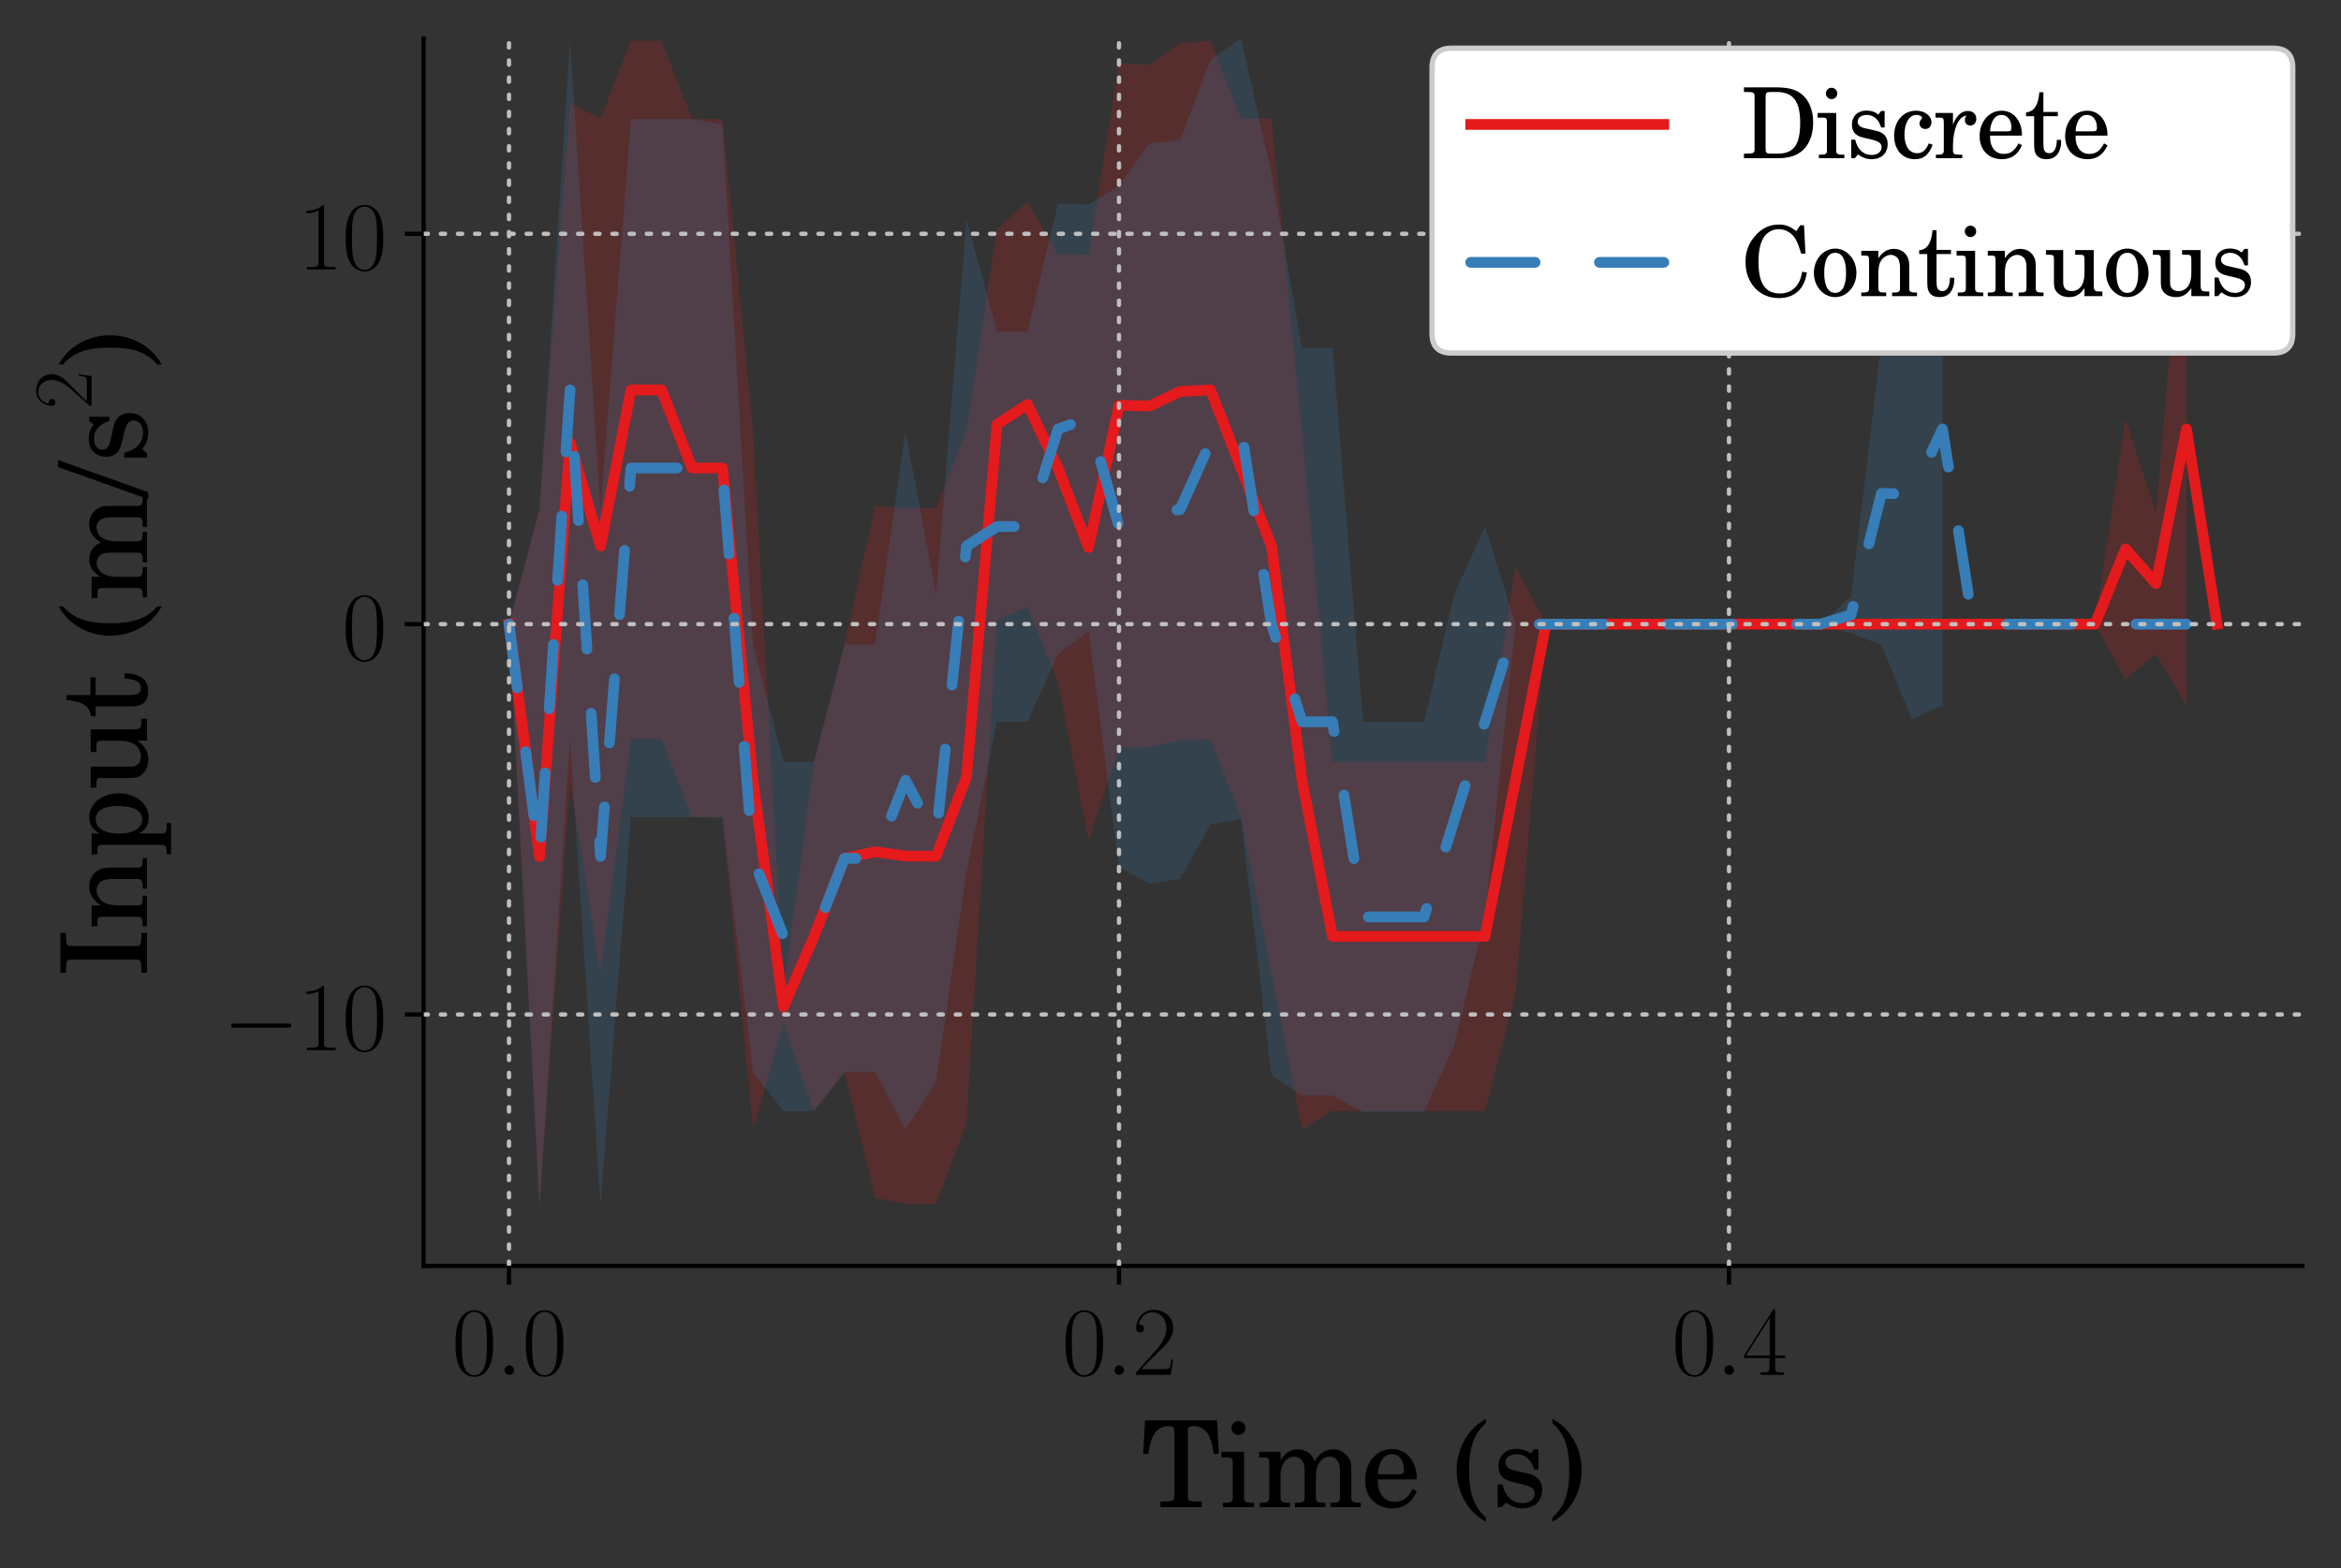 <?xml version="1.0" encoding="utf-8" standalone="no"?>
<!DOCTYPE svg PUBLIC "-//W3C//DTD SVG 1.1//EN"
  "http://www.w3.org/Graphics/SVG/1.1/DTD/svg11.dtd">
<svg height="292.4pt" version="1.1" viewBox="0 0 436.4 292.4" width="436.4pt" xmlns="http://www.w3.org/2000/svg" xmlns:xlink="http://www.w3.org/1999/xlink">
 <rect x="0" y="0" width="436.4" height="292.4" fill="#333333" stroke="none"/>
 <defs>
  <style type="text/css">*{stroke-linecap:butt;stroke-linejoin:round;}</style>
 </defs>
 <g id="figure_1">
  <g id="patch_1">
   <path d="M 0 292.4 
L 436.4 292.4 
L 436.4 0 
L 0 0 
z
" style="fill:none;"/>
  </g>
  <g id="axes_1">
   <g id="patch_2">
    <path d="M 78.965 236.06 
L 429.2 236.06 
L 429.2 7.2 
L 78.965 7.2 
z
" style="fill:none;"/>
   </g>
   <g id="PolyCollection_1">
    <path clip-path="url(#pc057bc37f7)" d="M 94.885 116.384 
L 94.885 116.384 
L 100.571 224.662 
L 106.256 145.814 
L 111.942 181.562 
L 117.627 137.814 
L 123.313 137.815 
L 128.999 152.373 
L 134.684 152.373 
L 140.37 210.604 
L 146.056 190.924 
L 151.741 207.167 
L 157.427 199.925 
L 163.112 223.316 
L 168.798 224.495 
L 174.484 224.578 
L 180.169 209.496 
L 185.855 115.57 
L 191.541 113.223 
L 197.226 127.136 
L 202.912 156.714 
L 208.598 139.382 
L 214.283 139.347 
L 219.969 137.945 
L 225.654 137.815 
L 231.34 152.373 
L 237.026 181.562 
L 242.711 210.604 
L 248.397 207.167 
L 254.083 207.167 
L 259.768 207.167 
L 265.454 207.167 
L 271.139 207.167 
L 276.825 207.167 
L 282.511 185.368 
L 288.196 116.384 
L 293.882 116.384 
L 299.568 116.384 
L 305.253 116.384 
L 310.939 116.384 
L 316.625 116.384 
L 322.31 116.384 
L 327.996 116.384 
L 333.681 116.384 
L 339.367 116.384 
L 345.053 116.384 
L 350.738 116.384 
L 356.424 116.384 
L 362.11 116.384 
L 367.795 116.384 
L 373.481 116.384 
L 379.166 116.384 
L 384.852 116.384 
L 390.538 116.384 
L 396.223 126.651 
L 401.909 121.933 
L 407.595 131.459 
L 407.595 28.519 
L 407.595 28.519 
L 401.909 95.674 
L 396.223 78.067 
L 390.538 116.384 
L 384.852 116.384 
L 379.166 116.384 
L 373.481 116.384 
L 367.795 116.384 
L 362.11 116.384 
L 356.424 116.384 
L 350.738 116.384 
L 345.053 116.384 
L 339.367 116.384 
L 333.681 116.384 
L 327.996 116.384 
L 322.31 116.384 
L 316.625 116.384 
L 310.939 116.384 
L 305.253 116.384 
L 299.568 116.384 
L 293.882 116.384 
L 288.196 116.384 
L 282.511 105.631 
L 276.825 142.063 
L 271.139 142.063 
L 265.454 142.063 
L 259.768 142.063 
L 254.083 142.063 
L 248.397 142.063 
L 242.711 80.395 
L 237.026 22.089 
L 231.34 22.163 
L 225.654 7.606 
L 219.969 8.055 
L 214.283 12.077 
L 208.598 11.796 
L 202.912 47.49 
L 197.226 47.404 
L 191.541 37.625 
L 185.855 42.679 
L 180.169 80.284 
L 174.484 94.781 
L 168.798 94.755 
L 163.112 94.361 
L 157.427 120.189 
L 151.741 142.063 
L 146.056 184.589 
L 140.37 80.395 
L 134.684 22.163 
L 128.999 22.163 
L 123.313 7.606 
L 117.627 7.606 
L 111.942 22.089 
L 106.256 19.248 
L 100.571 94.808 
L 94.885 116.384 
z
" style="fill:#e41a1c;fill-opacity:0.2;"/>
   </g>
   <g id="PolyCollection_2">
    <path clip-path="url(#pc057bc37f7)" d="M 94.885 116.384 
L 94.885 116.384 
L 100.571 225.162 
L 106.256 137.815 
L 111.942 224.613 
L 117.627 152.373 
L 123.313 152.373 
L 128.999 152.373 
L 134.684 152.481 
L 140.37 199.925 
L 146.056 207.167 
L 151.741 207.167 
L 157.427 199.925 
L 163.112 199.925 
L 168.798 210.599 
L 174.484 201.806 
L 180.169 162.725 
L 185.855 134.581 
L 191.541 134.581 
L 197.226 122.011 
L 202.912 117.752 
L 208.598 161.711 
L 214.283 164.723 
L 219.969 163.894 
L 225.654 153.733 
L 231.34 152.778 
L 237.026 200.433 
L 242.711 204.271 
L 248.397 204.271 
L 254.083 207.37 
L 259.768 207.37 
L 265.454 207.37 
L 271.139 194.803 
L 276.825 170.976 
L 282.511 116.384 
L 288.196 116.384 
L 293.882 116.384 
L 299.568 116.384 
L 305.253 116.384 
L 310.939 116.384 
L 316.625 116.384 
L 322.31 116.384 
L 327.996 116.384 
L 333.681 116.384 
L 339.367 116.384 
L 345.053 118.1 
L 350.738 120.277 
L 356.424 134.145 
L 362.11 131.459 
L 362.11 28.519 
L 362.11 28.519 
L 356.424 50.096 
L 350.738 63.733 
L 345.053 111.234 
L 339.367 116.384 
L 333.681 116.384 
L 327.996 116.384 
L 322.31 116.384 
L 316.625 116.384 
L 310.939 116.384 
L 305.253 116.384 
L 299.568 116.384 
L 293.882 116.384 
L 288.196 116.384 
L 282.511 116.384 
L 276.825 98.186 
L 271.139 110.753 
L 265.454 134.581 
L 259.768 134.581 
L 254.083 134.581 
L 248.397 64.891 
L 242.711 64.891 
L 237.026 32.334 
L 231.34 7.2 
L 225.654 11.094 
L 219.969 26.152 
L 214.283 26.717 
L 208.598 34.702 
L 202.912 38.155 
L 197.226 38.006 
L 191.541 61.792 
L 185.855 61.792 
L 180.169 40.938 
L 174.484 110.693 
L 168.798 80.395 
L 163.112 120.189 
L 157.427 120.189 
L 151.741 142.063 
L 146.056 142.063 
L 140.37 120.189 
L 134.684 23.247 
L 128.999 22.163 
L 123.313 22.163 
L 117.627 22.163 
L 111.942 94.792 
L 106.256 7.606 
L 100.571 94.953 
L 94.885 116.384 
z
" style="fill:#377eb8;fill-opacity:0.2;"/>
   </g>
   <g id="line2d_1">
    <path clip-path="url(#pc057bc37f7)" d="M 94.885 116.384 
L 100.571 159.735 
L 106.256 82.531 
L 111.942 101.826 
L 117.627 72.71 
L 123.313 72.71 
L 128.999 87.268 
L 134.684 87.268 
L 140.37 145.499 
L 146.056 187.756 
L 151.741 174.615 
L 157.427 160.057 
L 163.112 158.839 
L 168.798 159.625 
L 174.484 159.679 
L 180.169 144.89 
L 185.855 79.124 
L 191.541 75.424 
L 197.226 87.27 
L 202.912 102.102 
L 208.598 75.589 
L 214.283 75.712 
L 219.969 73 
L 225.654 72.71 
L 231.34 87.268 
L 237.026 101.826 
L 242.711 145.499 
L 248.397 174.615 
L 254.083 174.615 
L 259.768 174.615 
L 265.454 174.615 
L 271.139 174.615 
L 276.825 174.615 
L 282.511 145.499 
L 288.196 116.384 
L 293.882 116.384 
L 299.568 116.384 
L 305.253 116.384 
L 310.939 116.384 
L 316.625 116.384 
L 322.31 116.384 
L 327.996 116.384 
L 333.681 116.384 
L 339.367 116.384 
L 345.053 116.384 
L 350.738 116.384 
L 356.424 116.384 
L 362.11 116.384 
L 367.795 116.384 
L 373.481 116.384 
L 379.166 116.384 
L 384.852 116.384 
L 390.538 116.384 
L 396.223 102.359 
L 401.909 108.803 
L 407.595 79.989 
L 413.28 116.384 
" style="fill:none;stroke:#e41a1c;stroke-linecap:square;stroke-width:2;"/>
   </g>
   <g id="line2d_2">
    <path clip-path="url(#pc057bc37f7)" d="M 94.885 116.384 
L 100.571 160.057 
L 106.256 72.71 
L 111.942 159.703 
L 117.627 87.268 
L 123.313 87.268 
L 128.999 87.268 
L 134.684 87.864 
L 140.37 160.057 
L 146.056 174.615 
L 151.741 174.615 
L 157.427 160.057 
L 163.112 160.057 
L 168.798 145.497 
L 174.484 156.25 
L 180.169 101.831 
L 185.855 98.186 
L 191.541 98.186 
L 197.226 80.009 
L 202.912 77.954 
L 208.598 98.207 
L 214.283 95.72 
L 219.969 95.023 
L 225.654 82.414 
L 231.34 79.989 
L 237.026 116.384 
L 242.711 134.581 
L 248.397 134.581 
L 254.083 170.976 
L 259.768 170.976 
L 265.454 170.976 
L 271.139 152.778 
L 276.825 134.581 
L 282.511 116.384 
L 288.196 116.384 
L 293.882 116.384 
L 299.568 116.384 
L 305.253 116.384 
L 310.939 116.384 
L 316.625 116.384 
L 322.31 116.384 
L 327.996 116.384 
L 333.681 116.384 
L 339.367 116.384 
L 345.053 114.667 
L 350.738 92.005 
L 356.424 92.121 
L 362.11 79.989 
L 367.795 116.384 
L 373.481 116.384 
L 379.166 116.384 
L 384.852 116.384 
L 390.538 116.384 
L 396.223 116.384 
L 401.909 116.384 
L 407.595 116.384 
" style="fill:none;stroke:#377eb8;stroke-dasharray:12,12;stroke-dashoffset:0;stroke-linecap:round;stroke-linejoin:miter;stroke-width:2;"/>
   </g>
   <g id="patch_3">
    <path d="M 78.965 236.06 
L 78.965 7.2 
" style="fill:none;stroke:#000000;stroke-linecap:square;stroke-linejoin:miter;stroke-width:0.8;"/>
   </g>
   <g id="patch_4">
    <path d="M 78.965 236.06 
L 429.2 236.06 
" style="fill:none;stroke:#000000;stroke-linecap:square;stroke-linejoin:miter;stroke-width:0.8;"/>
   </g>
   <g id="matplotlib.axis_1">
    <g id="xtick_1">
     <g id="line2d_3">
      <path clip-path="url(#pc057bc37f7)" d="M 94.885 236.06 
L 94.885 7.2 
" style="fill:none;stroke:#bfbfbf;stroke-dasharray:0.8,2.4;stroke-dashoffset:0;stroke-linecap:round;stroke-linejoin:miter;stroke-width:0.8;"/>
     </g>
     <g id="line2d_4">
      <defs>
       <path d="M 0 0 
L 0 3.5 
" id="me03ce4226f" style="stroke:#000000;stroke-width:0.8;"/>
      </defs>
      <g>
       <use style="stroke:#000000;stroke-width:0.8;" x="94.885" xlink:href="#me03ce4226f" y="236.06"/>
      </g>
     </g>
     <g id="text_1">
      <!-- $\mathdefault{0.0}$ -->
      <g transform="translate(84.222 256.366)scale(0.18 -0.18)">
       <defs>
        <path d="M 2688 2025 
C 2688 2416 2682 3080 2413 3591 
C 2176 4039 1798 4198 1466 4198 
C 1158 4198 768 4058 525 3597 
C 269 3118 243 2524 243 2025 
C 243 1661 250 1106 448 619 
C 723 -39 1216 -128 1466 -128 
C 1760 -128 2208 -7 2470 600 
C 2662 1042 2688 1559 2688 2025 
z
M 1466 -26 
C 1056 -26 813 325 723 812 
C 653 1188 653 1738 653 2096 
C 653 2588 653 2997 736 3387 
C 858 3929 1216 4096 1466 4096 
C 1728 4096 2067 3923 2189 3400 
C 2272 3036 2278 2607 2278 2096 
C 2278 1680 2278 1169 2202 792 
C 2067 95 1690 -26 1466 -26 
z
" id="CMR17-30" transform="scale(0.016)"/>
        <path d="M 1178 307 
C 1178 492 1024 619 870 619 
C 685 619 557 466 557 313 
C 557 128 710 0 864 0 
C 1050 0 1178 153 1178 307 
z
" id="CMMI12-3a" transform="scale(0.016)"/>
       </defs>
       <use transform="scale(0.996)" xlink:href="#CMR17-30"/>
       <use transform="translate(45.69 0)scale(0.996)" xlink:href="#CMMI12-3a"/>
       <use transform="translate(72.788 0)scale(0.996)" xlink:href="#CMR17-30"/>
      </g>
     </g>
    </g>
    <g id="xtick_2">
     <g id="line2d_5">
      <path clip-path="url(#pc057bc37f7)" d="M 208.598 236.06 
L 208.598 7.2 
" style="fill:none;stroke:#bfbfbf;stroke-dasharray:0.8,2.4;stroke-dashoffset:0;stroke-linecap:round;stroke-linejoin:miter;stroke-width:0.8;"/>
     </g>
     <g id="line2d_6">
      <g>
       <use style="stroke:#000000;stroke-width:0.8;" x="208.598" xlink:href="#me03ce4226f" y="236.06"/>
      </g>
     </g>
     <g id="text_2">
      <!-- $\mathdefault{0.2}$ -->
      <g transform="translate(197.934 256.366)scale(0.18 -0.18)">
       <defs>
        <path d="M 2669 989 
L 2554 989 
C 2490 536 2438 459 2413 420 
C 2381 369 1920 369 1830 369 
L 602 369 
C 832 619 1280 1072 1824 1597 
C 2214 1967 2669 2402 2669 3035 
C 2669 3790 2067 4224 1395 4224 
C 691 4224 262 3604 262 3030 
C 262 2780 448 2748 525 2748 
C 589 2748 781 2787 781 3010 
C 781 3207 614 3264 525 3264 
C 486 3264 448 3258 422 3245 
C 544 3790 915 4058 1306 4058 
C 1862 4058 2227 3617 2227 3035 
C 2227 2479 1901 2000 1536 1584 
L 262 146 
L 262 0 
L 2515 0 
L 2669 989 
z
" id="CMR17-32" transform="scale(0.016)"/>
       </defs>
       <use transform="scale(0.996)" xlink:href="#CMR17-30"/>
       <use transform="translate(45.69 0)scale(0.996)" xlink:href="#CMMI12-3a"/>
       <use transform="translate(72.788 0)scale(0.996)" xlink:href="#CMR17-32"/>
      </g>
     </g>
    </g>
    <g id="xtick_3">
     <g id="line2d_7">
      <path clip-path="url(#pc057bc37f7)" d="M 322.31 236.06 
L 322.31 7.2 
" style="fill:none;stroke:#bfbfbf;stroke-dasharray:0.8,2.4;stroke-dashoffset:0;stroke-linecap:round;stroke-linejoin:miter;stroke-width:0.8;"/>
     </g>
     <g id="line2d_8">
      <g>
       <use style="stroke:#000000;stroke-width:0.8;" x="322.31" xlink:href="#me03ce4226f" y="236.06"/>
      </g>
     </g>
     <g id="text_3">
      <!-- $\mathdefault{0.4}$ -->
      <g transform="translate(311.647 256.366)scale(0.18 -0.18)">
       <defs>
        <path d="M 2150 4122 
C 2150 4256 2144 4256 2029 4256 
L 128 1254 
L 128 1088 
L 1779 1088 
L 1779 457 
C 1779 224 1766 160 1318 160 
L 1197 160 
L 1197 0 
C 1402 0 1747 0 1965 0 
C 2182 0 2528 0 2733 0 
L 2733 160 
L 2611 160 
C 2163 160 2150 224 2150 457 
L 2150 1088 
L 2803 1088 
L 2803 1254 
L 2150 1254 
L 2150 4122 
z
M 1798 3703 
L 1798 1254 
L 256 1254 
L 1798 3703 
z
" id="CMR17-34" transform="scale(0.016)"/>
       </defs>
       <use transform="scale(0.996)" xlink:href="#CMR17-30"/>
       <use transform="translate(45.69 0)scale(0.996)" xlink:href="#CMMI12-3a"/>
       <use transform="translate(72.788 0)scale(0.996)" xlink:href="#CMR17-34"/>
      </g>
     </g>
    </g>
    <g id="text_4">
     <!-- Time (s) -->
     <g transform="translate(212.68 281.036)scale(0.22 -0.22)">
      <defs>
       <path d="M 4051 4608 
L 218 4608 
L 122 2833 
L 397 2833 
C 442 3152 499 3395 570 3599 
C 736 4065 1043 4308 1478 4308 
C 1690 4308 1779 4237 1779 4078 
L 1779 786 
L 1779 600 
C 1779 332 1722 300 1203 300 
L 1037 300 
L 1037 0 
L 3232 0 
L 3232 300 
L 3066 300 
C 2554 300 2496 332 2496 600 
L 2496 786 
L 2496 4078 
C 2496 4237 2586 4308 2797 4308 
C 3187 4308 3501 4090 3661 3707 
C 3757 3472 3821 3197 3872 2833 
L 4147 2833 
L 4051 4608 
z
" id="CenturySchL-Roma-54" transform="scale(0.016)"/>
       <path d="M 1318 2944 
L 115 2944 
L 115 2638 
L 442 2638 
C 678 2638 717 2593 717 2317 
L 717 787 
L 717 531 
C 717 275 646 230 237 230 
L 192 230 
L 192 0 
L 1850 0 
L 1850 230 
L 1805 230 
C 1389 230 1318 274 1318 526 
L 1318 779 
L 1318 2944 
z
M 1018 4581 
C 813 4581 646 4415 646 4211 
C 646 4013 813 3840 1011 3840 
C 1222 3840 1389 4006 1389 4211 
C 1389 4415 1222 4581 1018 4581 
z
" id="CenturySchL-Roma-69" transform="scale(0.016)"/>
       <path d="M 1286 2944 
L 147 2944 
L 147 2638 
L 410 2638 
C 646 2638 685 2593 685 2317 
L 685 787 
L 685 538 
C 685 275 614 230 205 230 
L 179 230 
L 179 0 
L 1792 0 
L 1792 230 
L 1766 230 
C 1357 230 1286 275 1286 537 
L 1286 786 
L 1286 1693 
C 1286 2261 1600 2683 2016 2683 
C 2182 2683 2362 2593 2438 2472 
C 2528 2351 2566 2165 2566 1903 
L 2566 786 
L 2566 530 
C 2566 275 2496 230 2080 230 
L 2054 230 
L 2054 0 
L 3674 0 
L 3674 230 
L 3648 230 
C 3238 230 3168 275 3168 530 
L 3168 786 
L 3168 1635 
C 3168 2274 3456 2683 3904 2683 
C 4115 2683 4288 2561 4371 2363 
C 4429 2223 4448 2082 4448 1833 
L 4448 786 
L 4448 530 
C 4448 275 4378 230 3962 230 
L 3936 230 
L 3936 0 
L 5555 0 
L 5555 230 
L 5530 230 
C 5120 230 5050 275 5050 537 
L 5050 786 
L 5050 1961 
C 5050 2357 5011 2491 4845 2708 
C 4659 2945 4397 3072 4090 3072 
C 3674 3072 3366 2876 3091 2439 
C 2982 2819 2637 3072 2208 3072 
C 1824 3072 1536 2889 1286 2491 
L 1286 2944 
z
" id="CenturySchL-Roma-6d" transform="scale(0.016)"/>
       <path d="M 2976 1472 
C 2982 2420 2438 3090 1658 3090 
C 838 3090 224 2384 224 1430 
C 224 540 806 -64 1670 -64 
C 2278 -64 2714 236 2976 844 
L 2752 966 
C 2490 473 2221 281 1792 281 
C 1466 281 1229 422 1062 704 
C 947 896 896 1120 902 1472 
L 2976 1472 
z
M 909 1747 
C 909 1942 934 2080 998 2256 
C 1133 2633 1338 2816 1645 2816 
C 2035 2816 2291 2482 2291 1979 
C 2291 1797 2234 1747 2029 1747 
L 909 1747 
z
" id="CenturySchL-Roma-65" transform="scale(0.016)"/>
       <path d="M 1786 4701 
C 1402 4465 1197 4299 979 4043 
C 493 3468 230 2734 230 1961 
C 230 1233 461 549 890 -19 
C 1133 -326 1350 -517 1786 -786 
L 1786 -549 
C 1146 13 890 735 890 1961 
C 890 3187 1146 3903 1786 4465 
L 1786 4701 
z
" id="CenturySchL-Roma-28" transform="scale(0.016)"/>
       <path d="M 2496 3072 
L 2272 3072 
L 2086 2842 
C 1856 3021 1626 3097 1306 3097 
C 742 3097 371 2728 371 2173 
C 371 1925 454 1714 595 1588 
C 742 1453 890 1390 1274 1300 
L 1613 1224 
C 2118 1103 2298 975 2298 721 
C 2298 421 2035 211 1658 211 
C 1120 211 736 561 582 1208 
L 326 1208 
L 326 0 
L 550 0 
L 774 250 
C 1037 38 1331 -64 1651 -64 
C 2278 -64 2694 325 2694 918 
C 2694 1198 2605 1414 2426 1561 
C 2272 1695 2144 1746 1754 1828 
L 1434 1899 
C 1082 1975 1082 1975 966 2039 
C 826 2103 742 2236 742 2377 
C 742 2631 986 2816 1338 2816 
C 1581 2816 1779 2733 1958 2561 
C 2099 2420 2170 2293 2272 1999 
L 2496 1999 
L 2496 3072 
z
" id="CenturySchL-Roma-73" transform="scale(0.016)"/>
       <path d="M 346 -786 
C 730 -549 934 -383 1152 -121 
C 1638 447 1901 1188 1901 1961 
C 1901 2689 1670 3373 1242 3935 
C 998 4248 781 4439 346 4701 
L 346 4465 
C 986 3903 1242 3187 1242 1961 
C 1242 728 986 13 346 -549 
L 346 -786 
z
" id="CenturySchL-Roma-29" transform="scale(0.016)"/>
      </defs>
      <use transform="scale(0.996)" xlink:href="#CenturySchL-Roma-54"/>
      <use transform="translate(66.45 0)scale(0.996)" xlink:href="#CenturySchL-Roma-69"/>
      <use transform="translate(97.831 0)scale(0.996)" xlink:href="#CenturySchL-Roma-6d"/>
      <use transform="translate(186.398 0)scale(0.996)" xlink:href="#CenturySchL-Roma-65"/>
      <use transform="translate(263.907 0)scale(0.996)" xlink:href="#CenturySchL-Roma-28"/>
      <use transform="translate(297.082 0)scale(0.996)" xlink:href="#CenturySchL-Roma-73"/>
      <use transform="translate(343.208 0)scale(0.996)" xlink:href="#CenturySchL-Roma-29"/>
     </g>
    </g>
   </g>
   <g id="matplotlib.axis_2">
    <g id="ytick_1">
     <g id="line2d_9">
      <path clip-path="url(#pc057bc37f7)" d="M 78.965 189.173 
L 429.2 189.173 
" style="fill:none;stroke:#bfbfbf;stroke-dasharray:0.8,2.4;stroke-dashoffset:0;stroke-linecap:round;stroke-linejoin:miter;stroke-width:0.8;"/>
     </g>
     <g id="line2d_10">
      <defs>
       <path d="M 0 0 
L -3.5 0 
" id="ma87b867fd2" style="stroke:#000000;stroke-width:0.8;"/>
      </defs>
      <g>
       <use style="stroke:#000000;stroke-width:0.8;" x="78.965" xlink:href="#ma87b867fd2" y="189.173"/>
      </g>
     </g>
     <g id="text_5">
      <!-- $\mathdefault{−10}$ -->
      <g transform="translate(41.569 195.826)scale(0.18 -0.18)">
       <defs>
        <path d="M 4218 1472 
C 4326 1472 4442 1472 4442 1600 
C 4442 1728 4326 1728 4218 1728 
L 755 1728 
C 646 1728 531 1728 531 1600 
C 531 1472 646 1472 755 1472 
L 4218 1472 
z
" id="CMSY10-0" transform="scale(0.016)"/>
        <path d="M 1702 4058 
C 1702 4192 1696 4192 1606 4192 
C 1357 3916 979 3827 621 3827 
C 602 3827 570 3827 563 3808 
C 557 3795 557 3782 557 3648 
C 755 3648 1088 3686 1344 3839 
L 1344 461 
C 1344 236 1331 160 781 160 
L 589 160 
L 589 0 
C 896 0 1216 0 1523 0 
C 1830 0 2150 0 2458 0 
L 2458 160 
L 2266 160 
C 1715 160 1702 230 1702 458 
L 1702 4058 
z
" id="CMR17-31" transform="scale(0.016)"/>
       </defs>
       <use transform="scale(0.996)" xlink:href="#CMSY10-0"/>
       <use transform="translate(77.487 0)scale(0.996)" xlink:href="#CMR17-31"/>
       <use transform="translate(123.178 0)scale(0.996)" xlink:href="#CMR17-30"/>
      </g>
     </g>
    </g>
    <g id="ytick_2">
     <g id="line2d_11">
      <path clip-path="url(#pc057bc37f7)" d="M 78.965 116.384 
L 429.2 116.384 
" style="fill:none;stroke:#bfbfbf;stroke-dasharray:0.8,2.4;stroke-dashoffset:0;stroke-linecap:round;stroke-linejoin:miter;stroke-width:0.8;"/>
     </g>
     <g id="line2d_12">
      <g>
       <use style="stroke:#000000;stroke-width:0.8;" x="78.965" xlink:href="#ma87b867fd2" y="116.384"/>
      </g>
     </g>
     <g id="text_6">
      <!-- $\mathdefault{0}$ -->
      <g transform="translate(63.741 123.037)scale(0.18 -0.18)">
       <use transform="scale(0.996)" xlink:href="#CMR17-30"/>
      </g>
     </g>
    </g>
    <g id="ytick_3">
     <g id="line2d_13">
      <path clip-path="url(#pc057bc37f7)" d="M 78.965 43.595 
L 429.2 43.595 
" style="fill:none;stroke:#bfbfbf;stroke-dasharray:0.8,2.4;stroke-dashoffset:0;stroke-linecap:round;stroke-linejoin:miter;stroke-width:0.8;"/>
     </g>
     <g id="line2d_14">
      <g>
       <use style="stroke:#000000;stroke-width:0.8;" x="78.965" xlink:href="#ma87b867fd2" y="43.595"/>
      </g>
     </g>
     <g id="text_7">
      <!-- $\mathdefault{10}$ -->
      <g transform="translate(55.517 50.248)scale(0.18 -0.18)">
       <use transform="scale(0.996)" xlink:href="#CMR17-31"/>
       <use transform="translate(45.69 0)scale(0.996)" xlink:href="#CMR17-30"/>
      </g>
     </g>
    </g>
    <g id="text_8">
     <!-- Input ($\textup{m/s}^2$) -->
     <g transform="translate(27.405 182.248)rotate(-90)scale(0.22 -0.22)">
      <defs>
       <path d="M 1664 3823 
L 1664 4007 
C 1664 4276 1722 4308 2234 4308 
L 2362 4308 
L 2362 4608 
L 243 4608 
L 243 4308 
L 371 4308 
C 890 4308 947 4276 947 4007 
L 947 3823 
L 947 786 
L 947 600 
C 947 332 890 300 371 300 
L 243 300 
L 243 0 
L 2362 0 
L 2362 300 
L 2234 300 
C 1722 300 1664 332 1664 600 
L 1664 786 
L 1664 3823 
z
" id="CenturySchL-Roma-49" transform="scale(0.016)"/>
       <path d="M 1280 2944 
L 173 2944 
L 173 2638 
L 403 2638 
C 640 2638 678 2593 678 2317 
L 678 787 
L 678 531 
C 678 275 608 230 198 230 
L 173 230 
L 173 0 
L 1792 0 
L 1792 230 
L 1766 230 
C 1350 230 1280 275 1280 530 
L 1280 786 
L 1280 1450 
C 1280 1763 1325 2050 1395 2197 
C 1530 2485 1818 2683 2093 2683 
C 2259 2683 2451 2587 2547 2459 
C 2643 2325 2688 2127 2688 1820 
L 2688 786 
L 2688 530 
C 2688 275 2618 230 2202 230 
L 2176 230 
L 2176 0 
L 3795 0 
L 3795 230 
L 3770 230 
C 3360 230 3290 275 3290 530 
L 3290 786 
L 3290 1789 
C 3290 2248 3270 2363 3155 2581 
C 2995 2887 2669 3072 2291 3072 
C 1882 3072 1562 2883 1280 2465 
L 1280 2944 
z
" id="CenturySchL-Roma-6e" transform="scale(0.016)"/>
       <path d="M 1286 2944 
L 179 2944 
L 179 2638 
L 410 2638 
C 646 2638 685 2593 685 2318 
L 685 -496 
L 685 -750 
C 685 -1006 614 -1050 205 -1050 
L 179 -1050 
L 179 -1280 
L 1843 -1280 
L 1843 -1050 
L 1773 -1050 
C 1357 -1050 1286 -1006 1286 -751 
L 1286 -496 
L 1286 428 
C 1498 58 1741 -89 2131 -89 
C 2874 -89 3424 593 3424 1504 
C 3424 2385 2874 3072 2170 3072 
C 1773 3072 1510 2908 1286 2529 
L 1286 2944 
z
M 2054 2727 
C 2496 2727 2752 2288 2752 1542 
C 2752 721 2490 256 2035 256 
C 1581 256 1280 728 1280 1460 
C 1280 2249 1568 2727 2054 2727 
z
" id="CenturySchL-Roma-70" transform="scale(0.016)"/>
       <path d="M 2637 0 
L 3802 0 
L 3802 301 
L 3642 301 
C 3290 301 3238 358 3238 765 
L 3238 2994 
L 2035 2994 
L 2035 2688 
L 2362 2688 
C 2598 2688 2637 2643 2637 2365 
L 2637 1572 
C 2637 1204 2598 991 2502 778 
C 2368 494 2112 326 1798 326 
C 1600 326 1434 396 1350 523 
C 1267 643 1254 707 1254 1056 
L 1254 2994 
L 134 2994 
L 134 2688 
L 378 2688 
C 614 2688 653 2643 653 2365 
L 653 974 
C 653 645 678 497 774 349 
C 947 84 1254 -64 1638 -64 
C 2061 -64 2355 110 2637 520 
L 2637 0 
z
" id="CenturySchL-Roma-75" transform="scale(0.016)"/>
       <path d="M 1242 3008 
L 1242 4288 
L 979 4288 
C 915 3448 634 3020 115 2982 
L 115 2733 
L 640 2733 
L 640 1105 
C 640 658 653 498 717 351 
C 819 83 1075 -64 1446 -64 
C 1696 -64 1914 13 2061 153 
C 2272 358 2394 696 2394 1048 
C 2394 1086 2394 1131 2387 1195 
L 2118 1195 
C 2099 620 1933 326 1619 326 
C 1472 326 1344 402 1299 511 
C 1261 600 1242 760 1242 990 
L 1242 2733 
L 2182 2733 
L 2182 3008 
L 1242 3008 
z
" id="CenturySchL-Roma-74" transform="scale(0.016)"/>
       <path d="M 1562 4736 
L -147 -64 
L 224 -64 
L 1933 4736 
L 1562 4736 
z
" id="CenturySchL-Roma-2f" transform="scale(0.016)"/>
      </defs>
      <use transform="scale(0.996)" xlink:href="#CenturySchL-Roma-49"/>
      <use transform="translate(40.547 0)scale(0.996)" xlink:href="#CenturySchL-Roma-6e"/>
      <use transform="translate(101.419 0)scale(0.996)" xlink:href="#CenturySchL-Roma-70"/>
      <use transform="translate(158.605 0)scale(0.996)" xlink:href="#CenturySchL-Roma-75"/>
      <use transform="translate(219.476 0)scale(0.996)" xlink:href="#CenturySchL-Roma-74"/>
      <use transform="translate(285.925 0)scale(0.996)" xlink:href="#CenturySchL-Roma-28"/>
      <use transform="translate(319.1 0)scale(0.996)" xlink:href="#CenturySchL-Roma-6d"/>
      <use transform="translate(407.667 0)scale(0.996)" xlink:href="#CenturySchL-Roma-2f"/>
      <use transform="translate(435.362 0)scale(0.996)" xlink:href="#CenturySchL-Roma-73"/>
      <use transform="translate(481.488 46.896)scale(0.697)" xlink:href="#CMR17-32"/>
      <use transform="translate(513.969 0)scale(0.996)" xlink:href="#CenturySchL-Roma-29"/>
     </g>
    </g>
   </g>
   <g id="legend_1">
    <g id="patch_5">
     <path d="M 270.565 65.826 
L 423.8 65.826 
Q 427.4 65.826 427.4 62.226 
L 427.4 12.6 
Q 427.4 9 423.8 9 
L 270.565 9 
Q 266.965 9 266.965 12.6 
L 266.965 62.226 
Q 266.965 65.826 270.565 65.826 
z
" style="fill:#ffffff;stroke:#cccccc;stroke-linejoin:miter;"/>
    </g>
    <g id="line2d_15">
     <path d="M 274.165 23.206 
L 310.165 23.206 
" style="fill:none;stroke:#e41a1c;stroke-linecap:square;stroke-width:2;"/>
    </g>
    <g id="line2d_16"/>
    <g id="text_9">
     <!-- Discrete -->
     <g transform="translate(324.565 29.506)scale(0.18 -0.18)">
      <defs>
       <path d="M 877 786 
L 877 600 
C 877 332 819 300 307 300 
L 186 300 
L 186 0 
L 2336 0 
C 2906 0 3341 89 3680 281 
C 4326 644 4685 1372 4685 2329 
C 4685 3204 4365 3900 3776 4282 
C 3424 4506 2950 4608 2221 4608 
L 186 4608 
L 186 4308 
L 307 4308 
C 819 4308 877 4276 877 4007 
L 877 3823 
L 877 786 
z
M 1958 300 
C 1638 300 1594 339 1594 652 
L 1594 3950 
C 1594 4263 1638 4308 1958 4308 
L 2291 4308 
C 3386 4308 3840 3715 3840 2304 
C 3840 874 3424 300 2394 300 
L 1958 300 
z
" id="CenturySchL-Roma-44" transform="scale(0.016)"/>
       <path d="M 2477 968 
C 2272 510 2054 326 1722 326 
C 1210 326 890 789 890 1532 
C 890 2301 1203 2816 1677 2816 
C 1869 2816 2035 2726 2035 2625 
C 2035 2606 2022 2587 1997 2548 
C 1894 2428 1869 2364 1869 2257 
C 1869 2047 2029 1901 2253 1901 
C 2477 1901 2643 2079 2643 2333 
C 2643 2759 2214 3090 1645 3090 
C 813 3090 218 2410 218 1462 
C 218 559 762 -64 1555 -64 
C 2125 -64 2451 197 2726 872 
L 2477 968 
z
" id="CenturySchL-Roma-63" transform="scale(0.016)"/>
       <path d="M 1267 2944 
L 134 2944 
L 134 2638 
L 397 2638 
C 634 2638 672 2593 672 2317 
L 672 787 
L 672 531 
C 672 275 602 230 186 230 
L 160 230 
L 160 0 
L 1869 0 
L 1869 230 
L 1747 230 
C 1338 230 1267 275 1267 531 
L 1267 787 
L 1267 851 
C 1267 1332 1357 1818 1517 2183 
C 1670 2541 1888 2740 2157 2772 
C 2067 2669 2042 2604 2042 2481 
C 2042 2275 2189 2127 2394 2127 
C 2624 2127 2784 2300 2784 2561 
C 2784 2868 2566 3072 2227 3072 
C 1824 3072 1472 2747 1267 2185 
L 1267 2944 
z
" id="CenturySchL-Roma-72" transform="scale(0.016)"/>
      </defs>
      <use transform="scale(0.996)" xlink:href="#CenturySchL-Roma-44"/>
      <use transform="translate(77.508 0)scale(0.996)" xlink:href="#CenturySchL-Roma-69"/>
      <use transform="translate(108.89 0)scale(0.996)" xlink:href="#CenturySchL-Roma-73"/>
      <use transform="translate(155.015 0)scale(0.996)" xlink:href="#CenturySchL-Roma-63"/>
      <use transform="translate(199.249 0)scale(0.996)" xlink:href="#CenturySchL-Roma-72"/>
      <use transform="translate(243.483 0)scale(0.996)" xlink:href="#CenturySchL-Roma-65"/>
      <use transform="translate(293.296 0)scale(0.996)" xlink:href="#CenturySchL-Roma-74"/>
      <use transform="translate(332.05 0)scale(0.996)" xlink:href="#CenturySchL-Roma-65"/>
     </g>
    </g>
    <g id="line2d_17">
     <path d="M 274.165 48.919 
L 310.165 48.919 
" style="fill:none;stroke:#377eb8;stroke-dasharray:12,12;stroke-dashoffset:0;stroke-linecap:round;stroke-linejoin:miter;stroke-width:2;"/>
    </g>
    <g id="line2d_18"/>
    <g id="text_10">
     <!-- Continuous -->
     <g transform="translate(324.565 55.219)scale(0.18 -0.18)">
      <defs>
       <path d="M 4090 4608 
L 3846 4608 
L 3590 4225 
C 3136 4557 2886 4653 2458 4653 
C 1837 4653 1325 4404 890 3890 
C 480 3407 288 2873 288 2218 
C 288 851 1190 -128 2451 -128 
C 3475 -128 4128 470 4275 1537 
L 3974 1588 
C 3910 1251 3834 1023 3718 833 
C 3456 395 3046 172 2528 172 
C 1581 172 1133 826 1133 2193 
C 1133 2910 1229 3393 1446 3774 
C 1645 4130 2042 4352 2451 4352 
C 2899 4352 3296 4117 3539 3710 
C 3661 3500 3757 3252 3904 2763 
L 4186 2763 
L 4090 4608 
z
" id="CenturySchL-Roma-43" transform="scale(0.016)"/>
       <path d="M 1613 3090 
C 832 3090 218 2397 218 1507 
C 218 636 832 -64 1600 -64 
C 2368 -64 2982 636 2982 1513 
C 2982 2384 2368 3090 1613 3090 
z
M 1613 2816 
C 2061 2816 2310 2352 2310 1513 
C 2310 669 2061 211 1600 211 
C 1139 211 890 669 890 1507 
C 890 2371 1133 2816 1613 2816 
z
" id="CenturySchL-Roma-6f" transform="scale(0.016)"/>
      </defs>
      <use transform="scale(0.996)" xlink:href="#CenturySchL-Roma-43"/>
      <use transform="translate(71.93 0)scale(0.996)" xlink:href="#CenturySchL-Roma-6f"/>
      <use transform="translate(121.743 0)scale(0.996)" xlink:href="#CenturySchL-Roma-6e"/>
      <use transform="translate(182.615 0)scale(0.996)" xlink:href="#CenturySchL-Roma-74"/>
      <use transform="translate(221.369 0)scale(0.996)" xlink:href="#CenturySchL-Roma-69"/>
      <use transform="translate(252.75 0)scale(0.996)" xlink:href="#CenturySchL-Roma-6e"/>
      <use transform="translate(313.621 0)scale(0.996)" xlink:href="#CenturySchL-Roma-75"/>
      <use transform="translate(374.493 0)scale(0.996)" xlink:href="#CenturySchL-Roma-6f"/>
      <use transform="translate(424.306 0)scale(0.996)" xlink:href="#CenturySchL-Roma-75"/>
      <use transform="translate(485.178 0)scale(0.996)" xlink:href="#CenturySchL-Roma-73"/>
     </g>
    </g>
   </g>
  </g>
 </g>
 <defs>
  <clipPath id="pc057bc37f7">
   <rect height="228.86" width="350.235" x="78.965" y="7.2"/>
  </clipPath>
 </defs>
</svg>
